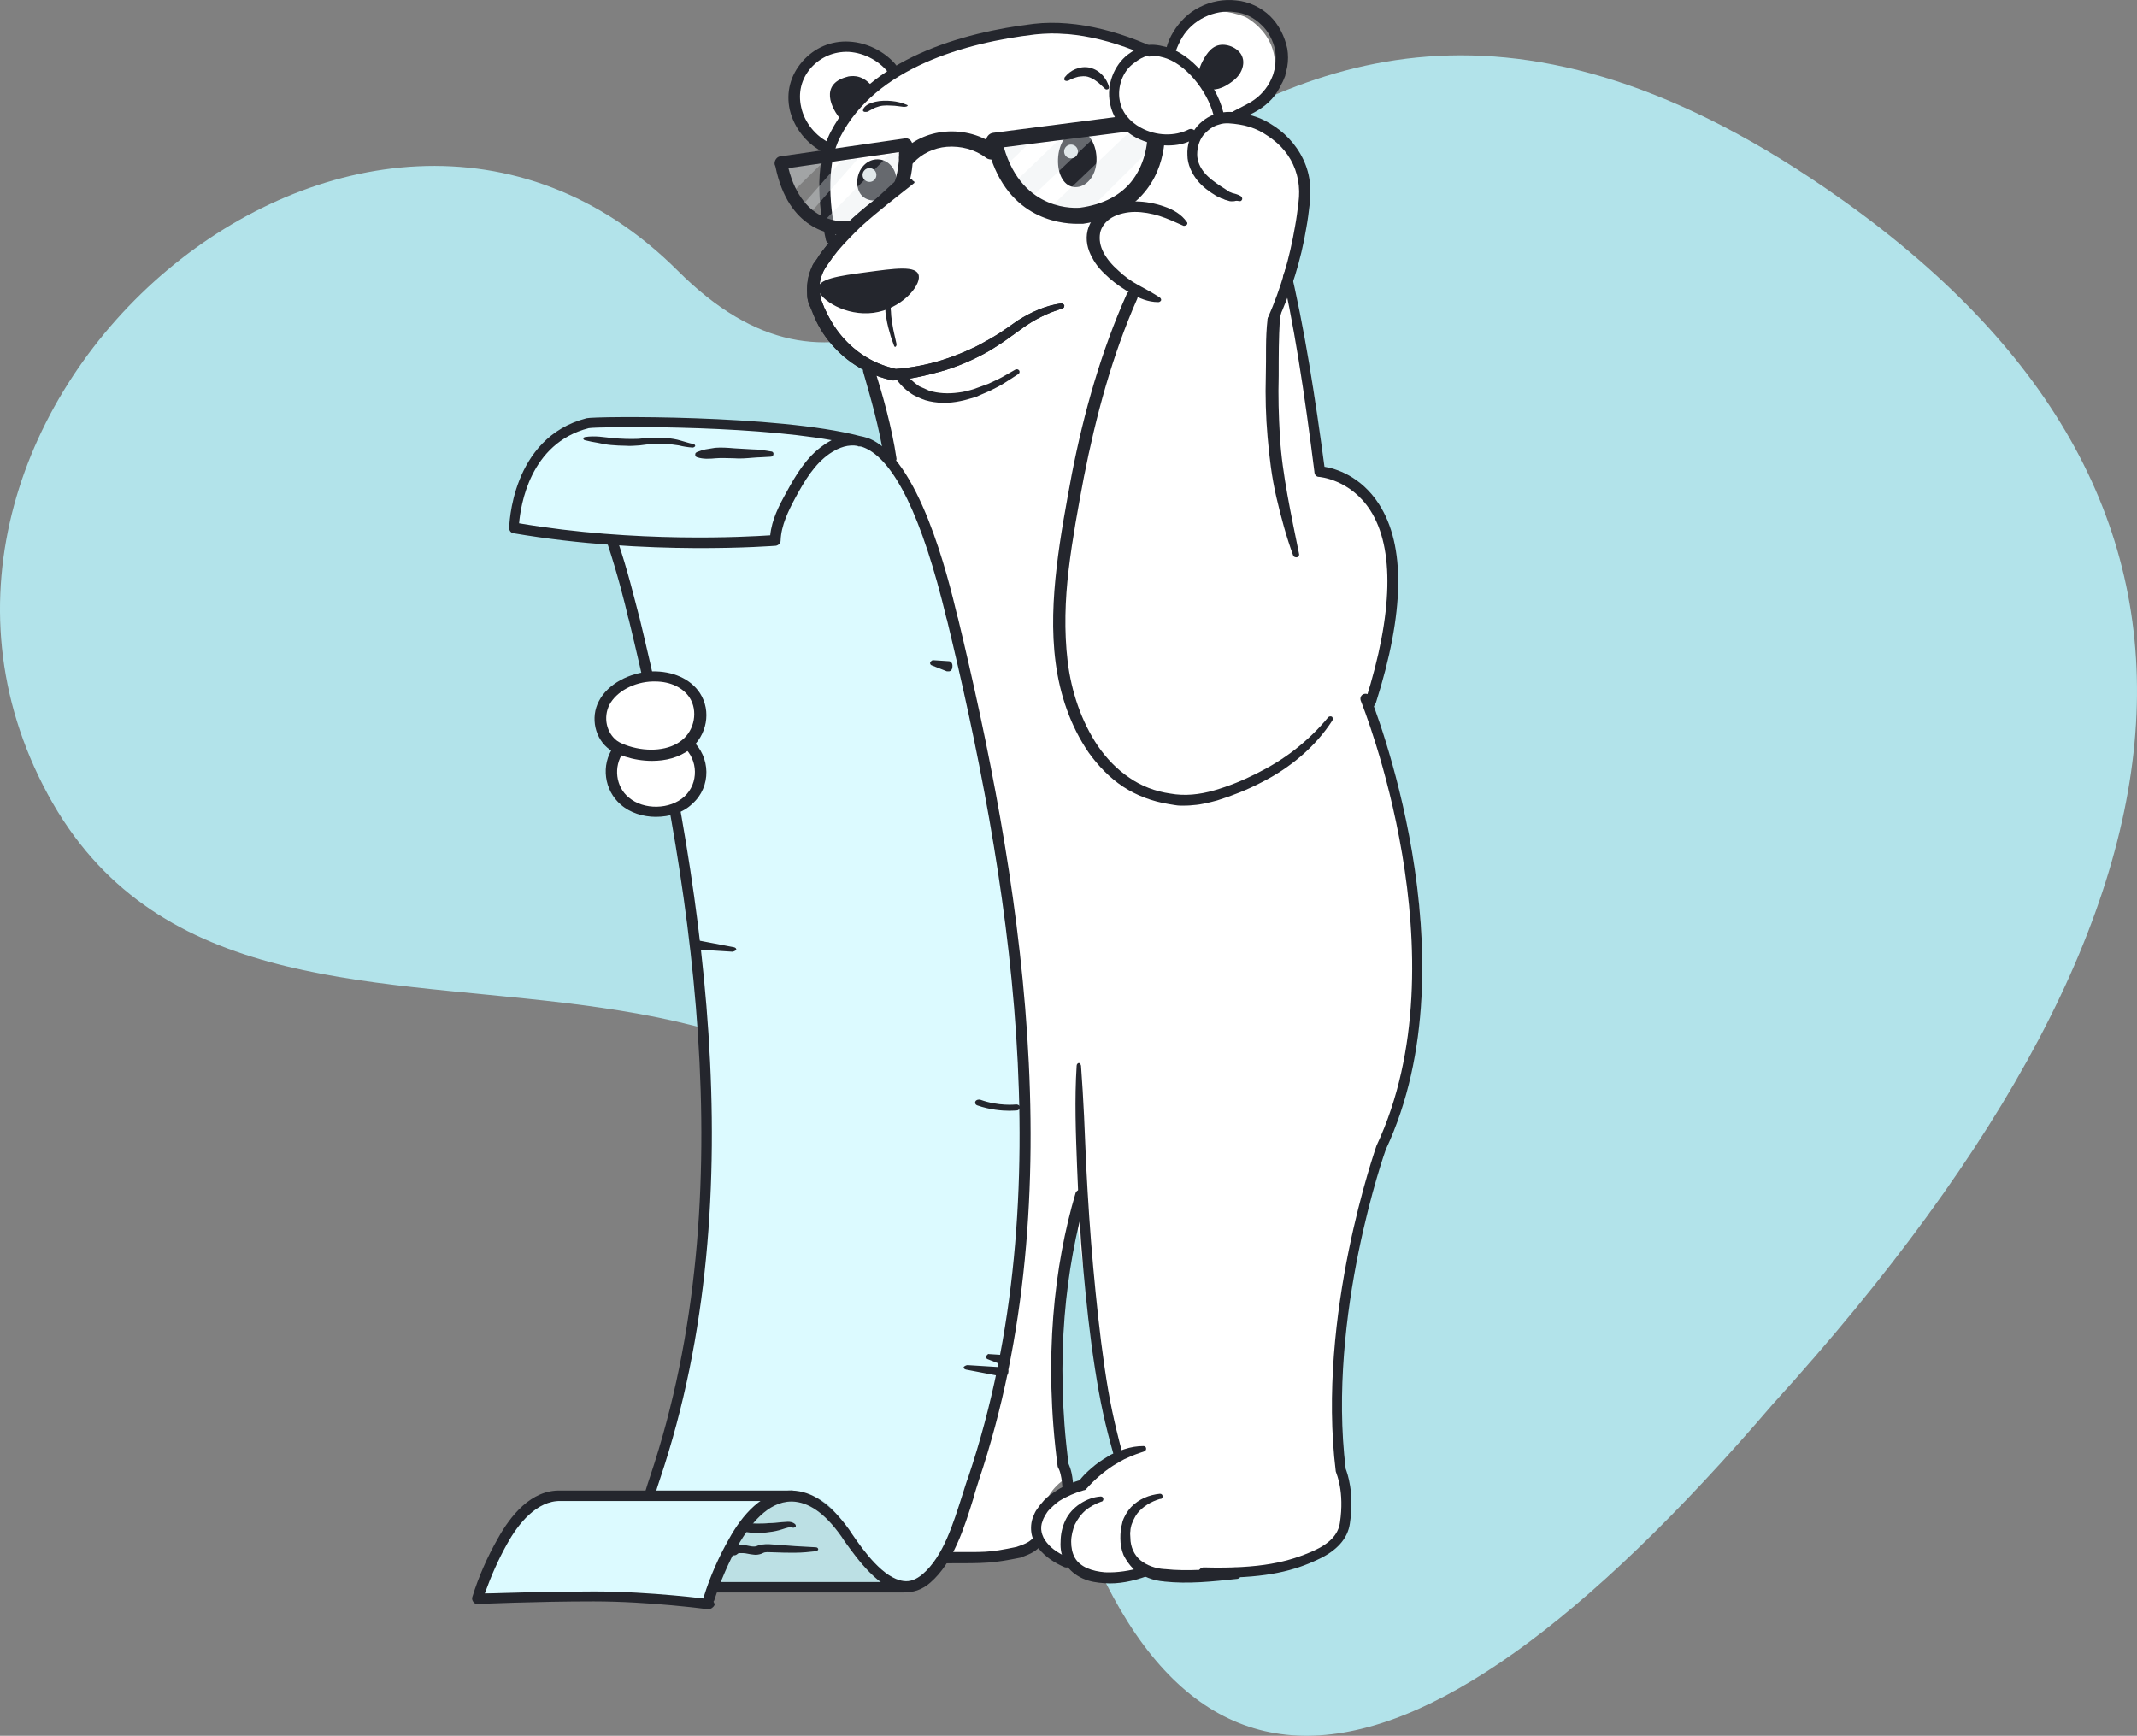 <?xml version="1.0" encoding="UTF-8"?> <svg xmlns="http://www.w3.org/2000/svg" xmlns:xlink="http://www.w3.org/1999/xlink" id="e67t7khsq0v1" viewBox="0 0 309 251" shape-rendering="geometricPrecision" text-rendering="geometricPrecision"><rect x="0" y="0" width="309" height="251" fill="#808080" stroke="none"/><style><![CDATA[#e67t7khsq0v59_tr {animation: e67t7khsq0v59_tr__tr 6000ms linear infinite normal forwards}@keyframes e67t7khsq0v59_tr__tr { 0% {transform: translate(189.234px,90.55px) rotate(0deg);animation-timing-function: cubic-bezier(0.42,0,0.58,1)} 50% {transform: translate(189.234px,90.55px) rotate(4deg);animation-timing-function: cubic-bezier(0.42,0,0.58,1)} 100% {transform: translate(189.234px,90.55px) rotate(0deg)} }#e67t7khsq0v59_ts {animation: e67t7khsq0v59_ts__ts 6000ms linear infinite normal forwards}@keyframes e67t7khsq0v59_ts__ts { 0% {transform: scale(1,1);animation-timing-function: cubic-bezier(0.42,0,0.58,1)} 50% {transform: scale(1,1.12);animation-timing-function: cubic-bezier(0.42,0,0.58,1)} 100% {transform: scale(1,1)} }]]></style><g id="e67t7khsq0v2"><g id="e67t7khsq0v3"><g id="e67t7khsq0v4" transform="matrix(1 0 0 1 0 8)"><path id="e67t7khsq0v5" d="M256.295,195.093C201.855,258.644,166.808,258.967,151.155,196.062C127.675,101.704,37.084,162.685,6.896,106.836C-23.292,50.987,52.711,-14.067,98.006,31.151C143.301,76.369,170.236,-45.077,263.975,19.219C326.468,62.083,323.908,120.708,256.295,195.093Z" fill="rgb(178,227,234)" stroke="none" stroke-width="1"></path></g><g id="e67t7khsq0v6" transform="matrix(1 0 0 1 68 0)"><path id="e67t7khsq0v7" d="M60.509,67.4C60.509,67.4,58.294,56.959,57.073,53.364C56.996,53.064,56.844,52.839,56.767,52.615C55.546,50.068,45.656,47.818,50.313,37.857L51.805,35.164C51.805,35.164,47.682,22.657,56.462,15.842C56.462,15.842,62.493,7.678,71.501,6.854C71.501,6.854,86.999,1.087,100.13,9.026C100.13,9.026,102.038,-1.309,112.039,2.436C112.039,2.436,118.91,5.806,115.322,13.745C115.322,13.745,112.296,16.061,109.013,17.484C108.536,17.484,112.039,18.608,115.322,28.907C116.928,36.065,116.928,36.631,119.001,44.431C119.751,46.707,119.751,46.837,120.468,49.549C121.528,53.56,122.789,60.031,122.88,68.343C122.88,68.343,135.629,70.065,133.568,86.093C133.568,86.093,133.033,96.428,129.98,101.82C129.98,101.82,140.133,125.861,137.079,148.704C137.079,148.704,136.24,157.841,131.888,166.829C131.888,166.829,123.567,191.02,126.392,212.514C126.392,212.514,129.632,222.799,120.166,225.795C120.166,225.795,107.764,230.264,97.763,226.519C97.763,226.519,91.74,229.989,86.855,225.795C86.855,225.795,80.968,224.497,83.029,218.73C83.029,218.73,85.09,214.836,88.907,214.461C88.907,214.461,92.19,210.567,94.251,210.193C94.251,210.193,85.09,175.516,87.381,159.938C87.381,159.938,80.662,160.762,79.594,158.74C79.594,158.74,76.158,114.178,71.12,99.499C71.12,99.648,66.921,73.99,60.509,67.4Z" fill="rgb(255,255,255)" stroke="none" stroke-width="1"></path><path id="e67t7khsq0v8" d="M59.799,17.968C59.799,17.968,54.361,23.363,50.077,19.841C50.077,19.841,43.733,13.397,49.5,8.527C49.5,8.527,55.059,4.029,60.826,8.899C60.826,8.824,66.885,12.723,59.799,17.968Z" fill="rgb(255,255,255)" stroke="none" stroke-width="1"></path><path id="e67t7khsq0v9" d="M51.555,22.181C51.476,22.181,51.319,22.181,51.24,22.106C48.717,20.92,46.825,18.547,46.194,15.877C45.642,13.356,46.273,10.908,48.007,8.906C49.742,6.904,52.186,5.866,54.788,6.014C57.626,6.162,60.464,7.72,62.041,10.019C62.277,10.389,62.199,10.834,61.804,11.057C61.41,11.279,60.937,11.205,60.701,10.834C59.36,8.906,57.074,7.645,54.709,7.497C52.58,7.423,50.688,8.239,49.269,9.796C47.85,11.428,47.377,13.43,47.85,15.506C48.323,17.731,49.978,19.733,52.028,20.697C52.422,20.846,52.58,21.291,52.422,21.661C52.186,22.032,51.871,22.181,51.555,22.181Z" fill="rgb(36,38,45)" stroke="none" stroke-width="1"></path><path id="e67t7khsq0v10" d="M54.222,63.885C55.508,63.704,46.68,63.148,43.843,78.394C44.889,76.958,28.366,79.923,6.42,76.358C6.42,76.358,5.847,63.61,16.074,61.486C16.149,61.562,46.682,61.002,54.222,63.885Z" fill="rgb(220,250,255)" stroke="none" stroke-width="1"></path><path id="e67t7khsq0v11" d="M17.965,69.284C17.965,69.284,34.288,125.924,33.917,159.153C33.917,159.153,34.288,201.821,25.755,216.548L46.9,217.303C46.9,217.303,50.61,216.17,54.32,223.345C54.32,223.345,57.658,229.386,62.11,229.764C62.11,229.764,66.932,229.764,69.9,220.701C71.339,218.741,81.411,186.468,80.15,160.188C80.863,160.036,77.245,107.04,66.487,77.588C66.487,77.588,62.11,63.158,54.32,63.913L17.965,69.284Z" fill="rgb(220,250,255)" stroke="none" stroke-width="1"></path><path id="e67t7khsq0v12" d="M45.112,216.392L14.277,216.392C14.277,216.392,8.388,215.702,6.094,220.865C6.094,220.865,1.862,226.374,1.174,230.38L34.366,231.382C34.442,231.382,38.611,218.626,45.112,216.392Z" fill="rgb(220,250,255)" stroke="none" stroke-width="1"></path><path id="e67t7khsq0v13" d="M34.143,229.764C34.143,229.764,36.659,223.477,40.674,219.229C42.351,217.455,43.195,216.312,45.842,216.361C45.842,216.361,52.109,214.245,54.433,222.212C54.588,222.627,59.079,228.602,61.635,229.681C61.712,229.764,33.756,229.349,34.143,229.764Z" fill="rgb(188,224,228)" stroke="none" stroke-width="1"></path><path id="e67t7khsq0v14" d="M88.623,159.595L89.13,171.455C89.13,171.455,81.776,192.12,84.988,210.093C84.988,210.093,86.087,212.858,85.749,214.022C85.749,214.022,81.438,216.933,83.636,220.716C83.636,220.716,81.74,225.856,68.046,224.91C70.609,220.865,71.483,217.078,73.765,210.093C73.765,210.093,79.832,186.226,79.578,174.657L79.916,158.576C80.001,158.43,84.904,160.759,88.623,159.595Z" fill="rgb(255,255,255)" stroke="none" stroke-width="1"></path><g id="e67t7khsq0v15" transform="matrix(1 0 0 1 81.043 208.729)"><path id="e67t7khsq0v16" d="M29.782,19.59C26.27,19.965,22.804,20.342,19.293,19.967L19.369,19.967C18.453,19.892,17.766,19.741,17.003,19.441C16.239,19.14,15.476,18.765,14.865,18.164C14.254,17.563,13.796,16.887,13.415,16.135C13.109,15.384,12.957,14.558,12.957,13.731C12.957,13.356,12.957,12.98,13.033,12.53C13.033,12.154,13.186,11.778,13.262,11.328C13.491,10.576,13.949,9.825,14.483,9.224C15.628,8.022,17.155,7.421,18.682,7.271C18.911,7.271,19.064,7.421,19.064,7.646C19.064,7.797,18.987,8.022,18.758,8.022L18.682,8.022C17.384,8.398,16.163,9.149,15.399,10.126C15.018,10.651,14.789,11.177,14.56,11.778C14.483,12.079,14.407,12.379,14.407,12.68C14.331,12.98,14.407,13.281,14.407,13.656C14.407,14.332,14.56,14.933,14.789,15.459C15.018,15.985,15.399,16.511,15.857,16.887C16.774,17.638,18.071,18.089,19.293,18.164L19.369,18.164C21.088,18.352,22.777,18.351,24.466,18.276C26.151,18.2,27.837,18.05,29.553,17.937C30.011,17.937,30.393,18.238,30.393,18.688C30.469,19.214,30.164,19.59,29.782,19.59Z" fill="rgb(36,38,45)" stroke="none" stroke-width="1"></path><path id="e67t7khsq0v17" d="M16.684,19.232C14.775,19.908,12.714,20.359,10.653,20.208C9.584,20.133,8.515,19.983,7.523,19.532C6.531,19.081,5.538,18.33,5.004,17.354C4.469,16.377,4.24,15.25,4.317,14.198C4.317,13.147,4.546,12.095,5.004,11.118C5.462,10.142,6.225,9.315,7.141,8.714C8.057,8.113,9.05,7.738,10.119,7.663C10.348,7.663,10.5,7.813,10.5,8.038C10.5,8.189,10.424,8.339,10.271,8.414L10.195,8.414C9.355,8.714,8.515,9.165,7.905,9.691C7.218,10.292,6.76,10.968,6.378,11.719C6.073,12.471,5.844,13.372,5.844,14.198C5.844,15.025,5.996,15.851,6.378,16.527C7.141,17.88,8.897,18.481,10.729,18.631C12.561,18.706,14.394,18.405,16.149,17.88L16.149,17.88C16.531,17.729,16.989,17.955,17.142,18.33C17.218,18.631,17.066,19.081,16.684,19.232Z" fill="rgb(36,38,45)" stroke="none" stroke-width="1"></path><path id="e67t7khsq0v18" d="M4.851,17.88C3.477,17.279,2.179,16.452,1.187,15.25C0.729,14.649,0.271,13.898,0.118,13.072C-0.035,12.245,0.042,11.344,0.347,10.592C0.5,10.217,0.652,9.841,0.881,9.541C1.11,9.24,1.339,8.865,1.568,8.639C2.026,8.038,2.637,7.512,3.248,7.137C4.469,6.235,5.92,5.634,7.294,5.259L7.294,5.259L6.912,5.559C7.447,4.733,8.134,4.132,8.821,3.531C9.508,2.93,10.271,2.404,11.035,1.953C11.798,1.427,12.714,1.127,13.554,0.826C14.47,0.526,15.386,0.376,16.302,0.376C16.531,0.376,16.684,0.526,16.684,0.751C16.684,0.901,16.607,1.052,16.455,1.127L16.455,1.127C15.615,1.427,14.852,1.653,14.088,2.028C13.325,2.329,12.638,2.78,11.874,3.23C11.187,3.681,10.5,4.207,9.89,4.733C9.279,5.259,8.668,5.86,8.134,6.461L8.057,6.536C7.981,6.686,7.828,6.761,7.676,6.761L7.676,6.761C6.378,7.137,5.156,7.663,4.088,8.339C3.553,8.714,3.095,9.165,2.637,9.616C2.408,9.841,2.256,10.142,2.103,10.367C1.95,10.668,1.797,10.893,1.721,11.193C1.263,12.245,1.568,13.447,2.332,14.349C3.095,15.325,4.24,16.001,5.462,16.527L5.462,16.527C5.844,16.678,5.996,17.128,5.844,17.504C5.691,17.88,5.233,18.03,4.851,17.88L4.851,17.88Z" fill="rgb(36,38,45)" stroke="none" stroke-width="1"></path></g><path id="e67t7khsq0v19" d="M60.691,66.958C60.268,66.958,59.929,66.706,59.845,66.391C59.168,61.855,57.814,57.255,56.799,53.726C56.714,53.411,56.968,53.033,57.476,52.97C57.899,52.907,58.406,53.096,58.491,53.474C59.591,57.003,60.945,61.666,61.622,66.265C61.706,66.58,61.368,66.895,60.86,66.958C60.776,66.958,60.691,66.958,60.691,66.958Z" fill="rgb(36,38,45)" stroke="none" stroke-width="1"></path><path id="e67t7khsq0v20" d="M52.183,35.27C51.8,35.27,51.493,35.05,51.416,34.683C50.573,31.013,49.5,24.144,52.107,19.08C57.629,8.438,71.126,4.695,81.479,3.447C87.844,2.713,95.034,4.771,101.17,8C101.553,8.22,101.706,8.661,101.476,9.028C101.246,9.395,100.786,9.541,100.403,9.321C94.574,6.239,87.614,4.254,81.632,4.988C71.663,6.162,58.626,9.759,53.487,19.814C51.647,23.337,51.723,28.958,52.95,34.463C53.027,34.83,52.796,35.27,52.336,35.343C52.336,35.27,52.26,35.27,52.183,35.27Z" fill="rgb(36,38,45)" stroke="none" stroke-width="1"></path><path id="e67t7khsq0v21" d="M130.376,102.268C130.303,102.268,129.998,102.25,129.925,102.173C129.56,102.019,129.342,101.635,129.488,101.174C133.423,88.718,133.642,79.261,130.143,73.803C127.228,69.266,122.71,68.959,122.71,68.959C122.345,68.959,122.054,68.651,122.054,68.19C119.266,46.042,115.677,25.215,108.339,18.09C108.193,17.705,108.412,17.244,108.776,17.09C109.141,16.936,109.578,17.167,109.724,17.551C117.083,25.371,120.928,48.117,123.512,67.498C125.042,67.729,128.759,68.805,131.382,72.88C135.245,78.877,135.099,88.564,130.945,101.635C130.726,102.019,130.667,102.268,130.376,102.268Z" fill="rgb(36,38,45)" stroke="none" stroke-width="1"></path><path id="e67t7khsq0v22" d="M108.171,228.146C107.492,228.146,106.813,228.146,106.059,228.146C105.606,228.146,105.304,227.773,105.304,227.4C105.304,226.952,105.682,226.653,106.059,226.653C114.358,226.877,118.357,225.832,121.903,224.265C124.241,223.22,125.524,221.877,125.75,220.16C126.429,215.682,125.222,213.07,125.222,212.996C125.222,212.921,125.147,212.846,125.147,212.772C122.355,190.158,130.956,165.978,131.032,165.679C143.782,138.513,128.919,101.72,128.768,101.347C128.617,100.974,128.768,100.526,129.146,100.377C129.523,100.227,129.975,100.377,130.126,100.75C130.277,101.123,145.367,138.513,132.39,166.202C132.314,166.351,123.864,190.233,126.58,212.399C126.807,212.996,127.863,215.832,127.184,220.31C126.882,222.474,125.298,224.265,122.506,225.534C119.187,227.101,115.339,228.146,108.171,228.146Z" fill="rgb(36,38,45)" stroke="none" stroke-width="1"></path><path id="e67t7khsq0v23" d="M93.07,210.518C91.749,205.833,91.077,202.716,90.323,197.877C89.568,193.039,89.065,188.2,88.625,183.362C88.184,178.523,87.933,173.607,87.744,168.769C87.555,163.853,87.367,159.015,87.681,154.099C87.681,153.869,87.87,153.715,87.996,153.715C88.121,153.715,88.247,153.869,88.31,154.099C88.499,156.557,88.625,158.938,88.75,161.396C88.876,163.853,88.939,166.234,89.065,168.692C89.316,173.531,89.631,178.369,90.071,183.208C90.511,188.047,91.015,192.885,91.706,197.647C92.398,202.409,93.07,205.526,94.265,210.057L94.265,210.591C94.391,210.975,94.202,210.902,93.887,211.056C93.51,211.133,93.133,210.902,93.07,210.518Z" fill="rgb(36,38,45)" stroke="none" stroke-width="1"></path><path id="e67t7khsq0v24" d="M86.461,215.94C86.047,215.94,85.633,215.632,85.633,215.171C85.467,212.787,85.016,212.282,85.016,212.282C85.016,212.205,84.933,212.129,84.933,212.052C82.863,196.441,84.448,182.936,87.513,172.555C87.596,172.17,88.093,171.94,88.507,172.017C88.921,172.094,89.17,172.555,89.087,172.939C86.105,183.167,84.519,196.441,86.507,211.667C86.673,212.129,87.041,212.71,87.207,215.017C87.372,215.555,87.207,215.94,86.71,215.94C86.71,214.752,86.544,215.94,86.461,215.94Z" fill="rgb(36,38,45)" stroke="none" stroke-width="1"></path><path id="e67t7khsq0v25" d="M84.34,160.188C83.309,160.188,81.59,160.052,79.756,159.418C79.47,159.328,79.355,159.057,79.47,158.83C79.585,158.604,79.928,158.514,80.215,158.604C82.85,159.554,85.257,159.283,85.257,159.283C85.6,159.237,85.887,159.418,85.887,159.645C85.944,159.871,85.715,160.142,85.428,160.142C85.371,160.142,84.97,160.188,84.34,160.188Z" transform="matrix(1 0 0 1 -6.426 0.431)" fill="rgb(36,38,45)" stroke="none" stroke-width="1"></path><g id="e67t7khsq0v26" transform="matrix(1 0 0 1 0.174 59.868)"><path id="e67t7khsq0v27" d="M34.325,172.073C34.25,172.073,34.175,172.073,34.099,172.073C33.723,171.922,33.498,171.544,33.573,171.091C34.475,168.142,35.753,165.269,37.257,162.623C39.062,159.372,42.069,155.592,46.355,155.668C49.212,155.743,51.918,157.558,54.625,161.338L55.076,162.018C56.73,164.438,59.587,168.369,62.444,168.747C63.422,168.898,64.324,168.52,65.226,167.764C68.234,165.194,69.662,160.431,71.016,156.197C71.316,155.29,71.542,154.458,71.843,153.702C85.677,112.498,77.482,65.851,68.76,29.788L68.685,29.561C65.151,14.818,61.091,6.578,56.73,4.839C56.505,4.763,56.354,4.687,56.129,4.687C56.054,4.687,55.978,4.687,55.978,4.687C55.903,4.687,55.903,4.687,55.828,4.612C54.55,4.385,53.197,4.763,51.768,5.746C49.588,7.258,48.159,9.677,46.881,12.021C45.828,13.987,44.776,16.104,44.701,18.296C44.701,18.674,44.4,18.976,44.024,19.052C43.874,19.052,25.453,20.564,6.055,17.238C5.679,17.162,5.454,16.86,5.454,16.482C5.454,16.33,5.679,3.402,16.656,0.605C17.859,0.302,44.325,0.076,56.129,3.175C56.505,3.251,56.881,3.327,57.332,3.478C64.7,6.275,68.91,23.588,70.264,29.259L70.339,29.485C79.061,65.699,87.331,112.649,73.346,154.231C73.121,154.987,72.82,155.819,72.595,156.726C71.241,161.111,69.662,166.101,66.354,168.974C65.151,170.032,63.798,170.486,62.369,170.335C58.911,169.881,55.903,165.723,53.948,163.001L53.497,162.321C51.091,158.918,48.761,157.331,46.355,157.255C46.355,157.255,46.279,157.255,46.279,157.255C42.821,157.255,40.265,160.657,38.611,163.455C37.182,166.025,35.979,168.823,35.077,171.62C34.926,171.847,34.626,172.073,34.325,172.073ZM6.882,15.801C23.799,18.674,39.814,17.767,43.197,17.54C43.422,15.272,44.475,13.231,45.528,11.341C46.881,8.846,48.46,6.199,50.866,4.536C51.242,4.234,51.693,4.007,52.069,3.78C39.362,1.512,18.16,1.814,16.957,2.041C8.386,4.234,7.108,13.306,6.882,15.801Z" fill="rgb(36,38,45)" stroke="none" stroke-width="1"></path><path id="e67t7khsq0v28" d="M25.904,156.726C25.829,156.726,25.754,156.726,25.679,156.726C25.303,156.575,25.077,156.197,25.152,155.743C25.378,154.987,25.603,154.307,25.829,153.626C39.663,112.422,31.468,65.775,22.746,29.712L22.671,29.485C22.145,27.217,21.092,23.059,19.664,18.75C19.513,18.372,19.739,17.918,20.115,17.767C20.491,17.616,20.942,17.842,21.092,18.22C22.596,22.605,23.573,26.764,24.175,29.032L24.25,29.259C32.972,65.473,41.242,112.422,27.257,154.004C27.032,154.685,26.806,155.365,26.581,156.121C26.506,156.499,26.205,156.726,25.904,156.726Z" fill="rgb(36,38,45)" stroke="none" stroke-width="1"></path><path id="e67t7khsq0v29" d="M34.25,172.83C34.25,172.83,34.175,172.83,34.175,172.83C34.099,172.83,25.829,171.695,17.634,171.695C9.363,171.695,0.942,172.073,0.867,172.073C0.642,172.073,0.416,171.998,0.266,171.771C0.115,171.544,0.04,171.317,0.115,171.091C1.018,168.142,2.296,165.269,3.799,162.623C5.604,159.372,8.611,155.516,12.897,155.668L46.355,155.668C46.806,155.668,47.107,155.97,47.107,156.424C47.107,156.877,46.806,157.18,46.355,157.18L12.897,157.18C9.438,157.104,6.732,160.506,5.153,163.379C3.875,165.647,2.822,168.067,1.92,170.561C4.476,170.486,11.168,170.259,17.709,170.259C26.054,170.259,34.4,171.393,34.475,171.393C34.851,171.469,35.152,171.847,35.152,172.225C35.002,172.527,34.626,172.83,34.25,172.83Z" fill="rgb(36,38,45)" stroke="none" stroke-width="1"></path><path id="e67t7khsq0v30" d="M62.444,170.41L35.077,170.41C34.626,170.41,34.325,170.108,34.325,169.654C34.325,169.201,34.626,168.898,35.077,168.898L62.444,168.898C62.896,168.898,63.196,169.201,63.196,169.654C63.196,170.108,62.896,170.41,62.444,170.41Z" fill="rgb(36,38,45)" stroke="none" stroke-width="1"></path></g><path id="e67t7khsq0v31" d="M68.046,225.236C68.046,224.745,68.338,224.417,68.775,224.417C74.535,224.417,74.754,224.576,79.011,223.675C80.523,223.174,80.896,222.901,81.552,222.246C81.843,221.918,82.281,221.918,82.573,222.246C82.864,222.573,82.864,223.065,82.573,223.393C81.843,224.294,81.174,224.637,79.594,225.231C75.419,226.055,74.754,226.055,68.775,226.055C68.338,226.055,68.046,225.728,68.046,225.236Z" fill="rgb(36,38,45)" stroke="none" stroke-width="1"></path><path id="e67t7khsq0v32" d="M22.31,108C19.805,110.008,19.638,113.81,21.976,115.962C24.314,118.113,28.741,118.329,31.246,116.32C33.835,114.312,34.002,110.51,31.747,108.359L22.31,108Z" fill="rgb(255,255,255)" stroke="none" stroke-width="1"></path><path id="e67t7khsq0v33" d="M19.583,101.81C18.601,103.849,19.564,107.195,21.301,108.554C21.83,108.931,22.434,109.233,23.038,109.46C25.606,110.366,28.626,110.291,30.665,108.478C32.629,106.742,33.669,103.043,32.385,100.853C29.893,96.474,21.622,97.582,19.583,101.81Z" fill="rgb(255,255,255)" stroke="none" stroke-width="1"></path><path id="e67t7khsq0v34" d="M26.821,118.118C24.996,118.118,23.089,117.53,21.762,116.353C19.357,114.294,18.86,110.616,20.684,108.042C20.933,107.674,21.431,107.601,21.845,107.821C22.26,108.042,22.343,108.483,22.094,108.851C20.684,110.837,21.016,113.779,22.923,115.323C25.079,117.162,28.894,117.088,30.967,115.176C33.04,113.264,32.957,109.881,30.884,108.042C30.552,107.748,30.552,107.307,30.884,107.012C31.216,106.718,31.713,106.718,32.045,107.012C34.781,109.439,34.864,113.779,32.128,116.206C30.801,117.53,28.811,118.118,26.821,118.118Z" fill="rgb(36,38,45)" stroke="none" stroke-width="1"></path><path id="e67t7khsq0v35" d="M26.283,110.028C24.932,110.028,23.581,109.798,22.399,109.415C21.471,109.109,20.795,108.803,20.204,108.42C18.009,106.888,17.334,103.749,18.6,101.375L18.6,101.375C19.866,98.925,22.99,97.24,26.283,97.087C29.238,97.01,31.855,98.159,33.206,100.226C34.894,102.83,34.219,106.352,31.77,108.343C30.166,109.568,28.225,110.028,26.283,110.028ZM26.705,98.542C26.621,98.542,26.452,98.542,26.367,98.542C23.666,98.618,21.133,99.997,20.12,101.911C20.12,101.911,20.12,101.911,20.12,101.911C19.191,103.749,19.698,105.969,21.217,107.118C21.639,107.424,22.23,107.654,22.906,107.884C25.776,108.803,28.816,108.496,30.588,107.041C32.446,105.587,32.952,102.753,31.686,100.839C30.757,99.461,28.984,98.542,26.705,98.542Z" fill="rgb(36,38,45)" stroke="none" stroke-width="1"></path><g id="e67t7khsq0v36" transform="matrix(1 0 0 1 55.165 22.653)"><path id="e67t7khsq0v37" d="M0.794,3.495C0.706,5.242,1.676,6.343,3.264,6.343C4.764,6.407,6.352,5.372,6.44,3.624C6.528,1.877,5.382,0.453,3.794,0.388C2.206,0.324,0.882,1.748,0.794,3.495Z" fill="rgb(36,38,45)" stroke="none" stroke-width="1"></path><circle id="e67t7khsq0v38" r="1" transform="matrix(1 0 0 1 2.558 2.654)" fill="rgb(225,232,234)" stroke="none" stroke-width="1"></circle></g><g id="e67t7khsq0v39" transform="matrix(1 0 0 1 84.278 17.799)"><path id="e67t7khsq0v40" d="M0.706,5.228C0.627,7.543,1.647,9.186,3.137,9.26C4.705,9.335,6.195,7.767,6.274,5.452C6.352,3.137,5.176,1.195,3.607,1.12C2.039,1.046,0.784,2.913,0.706,5.228Z" fill="rgb(36,38,45)" stroke="none" stroke-width="1"></path><circle id="e67t7khsq0v41" r="1" transform="matrix(1 0 0 1 2.588 4.107)" fill="rgb(225,232,234)" stroke="none" stroke-width="1"></circle></g><path id="e67t7khsq0v42" d="M37.444,224.02C37.711,223.74,38.111,223.516,38.445,223.46C38.778,223.404,39.111,223.404,39.445,223.404C40.112,223.46,40.512,223.628,40.912,223.628C41.112,223.628,41.245,223.628,41.378,223.572C41.512,223.516,41.778,223.404,42.178,223.348C42.512,223.292,42.845,223.292,43.179,223.292L43.979,223.348C44.979,223.404,45.979,223.516,46.979,223.572L49.98,223.74C50.18,223.74,50.313,223.908,50.313,224.02C50.313,224.132,50.18,224.244,50.046,224.3C49.046,224.412,47.979,224.524,46.979,224.524C45.979,224.524,44.912,224.524,43.912,224.468C43.379,224.468,42.912,224.412,42.645,224.468C42.512,224.468,42.312,224.58,42.045,224.692C41.712,224.804,41.312,224.86,40.978,224.804C40.312,224.748,39.845,224.58,39.445,224.58C39.245,224.58,39.045,224.58,38.911,224.58C38.778,224.58,38.711,224.636,38.645,224.692L38.578,224.748C38.311,224.972,37.911,224.972,37.644,224.692C37.244,224.524,37.244,224.244,37.444,224.02Z" fill="rgb(36,38,45)" stroke="none" stroke-width="1"></path><path id="e67t7khsq0v43" d="M46.589,220.892C46.165,220.764,45.681,220.957,45.077,221.15C44.472,221.343,43.867,221.472,43.262,221.536C42.052,221.729,40.781,221.729,39.572,221.472C39.269,221.407,39.027,221.085,39.088,220.764C39.148,220.442,39.39,220.184,39.693,220.249L39.693,220.249C40.297,220.249,40.842,220.313,41.447,220.313C42.052,220.313,42.596,220.313,43.201,220.249C43.806,220.249,44.351,220.184,44.956,220.12C45.258,220.12,45.56,220.056,45.923,220.056C46.286,220.056,46.649,220.12,46.952,220.377C47.073,220.506,47.133,220.699,47.012,220.828C46.831,220.892,46.71,220.957,46.589,220.892L46.589,220.892Z" fill="rgb(36,38,45)" stroke="none" stroke-width="1"></path><path id="e67t7khsq0v44" d="M32.797,65.361C33.206,65.209,33.614,65.057,34.022,64.981C34.431,64.906,34.921,64.83,35.411,64.754C36.309,64.678,37.289,64.754,38.187,64.83C39.086,64.906,39.902,64.906,40.801,64.981C41.699,64.981,42.597,65.133,43.496,65.285C43.741,65.285,43.904,65.513,43.822,65.741C43.822,65.893,43.659,66.045,43.414,66.045C42.516,66.12,41.617,66.12,40.801,66.196C39.902,66.272,39.004,66.348,38.106,66.272C37.207,66.272,36.391,66.196,35.492,66.272C34.676,66.348,33.696,66.424,32.797,66.12C32.552,66.045,32.471,65.817,32.552,65.589C32.552,65.513,32.634,65.437,32.797,65.361L32.797,65.361Z" fill="rgb(36,38,45)" stroke="none" stroke-width="1"></path><path id="e67t7khsq0v45" d="M16.606,63.192C17.295,63.086,17.983,63.086,18.672,63.139C19.361,63.192,19.973,63.297,20.585,63.35C21.809,63.456,23.11,63.508,24.334,63.456C24.946,63.403,25.635,63.297,26.324,63.297C27.012,63.297,27.701,63.297,28.39,63.35C29.078,63.403,29.767,63.508,30.456,63.719C31.068,63.878,31.604,64.089,32.216,64.194C32.445,64.247,32.522,64.353,32.522,64.511C32.445,64.617,32.292,64.722,32.139,64.722L32.139,64.722C31.45,64.669,30.762,64.564,30.15,64.406C29.538,64.3,28.925,64.247,28.313,64.194C27.701,64.194,27.012,64.194,26.4,64.194C25.788,64.247,25.176,64.3,24.487,64.406C23.799,64.458,23.11,64.511,22.421,64.458C21.733,64.458,21.044,64.406,20.355,64.353C19.667,64.3,18.978,64.142,18.442,64.036C17.83,63.931,17.218,63.825,16.606,63.667C16.377,63.614,16.3,63.456,16.377,63.35C16.3,63.297,16.453,63.244,16.606,63.192Z" fill="rgb(36,38,45)" stroke="none" stroke-width="1"></path><path id="e67t7khsq0v46" d="M100.537,9.507C100.236,7.823,100.763,6.066,101.665,4.602C102.567,3.138,103.845,1.82,105.499,1.014C107.078,0.209,108.958,-0.157,110.762,0.063C112.567,0.209,114.371,1.088,115.65,2.332C116.928,3.577,117.755,5.261,118.131,7.018C118.281,7.896,118.281,8.775,118.131,9.653C118.056,10.093,117.905,10.532,117.83,10.971C117.68,11.337,117.529,11.776,117.304,12.142C116.928,12.948,116.477,13.68,115.875,14.339C115.274,14.998,114.522,15.583,113.77,16.023C112.266,16.901,110.687,17.487,109.033,17.78C108.808,17.853,108.582,17.706,108.582,17.487C108.582,17.34,108.582,17.194,108.732,17.121C110.086,16.096,111.59,15.51,112.943,14.705C114.221,13.899,115.198,12.801,115.8,11.484C115.95,11.117,116.101,10.825,116.176,10.459C116.251,10.093,116.401,9.8,116.401,9.434C116.477,8.702,116.477,8.043,116.401,7.311C116.101,5.92,115.424,4.529,114.371,3.577C113.319,2.552,112.041,1.893,110.537,1.747C109.108,1.527,107.529,1.82,106.176,2.479C104.823,3.138,103.695,4.163,102.943,5.407C102.191,6.652,101.74,8.116,101.289,9.58L101.289,9.58C101.214,9.8,100.988,9.873,100.838,9.8C100.688,9.8,100.537,9.653,100.537,9.507Z" fill="rgb(36,38,45)" stroke="none" stroke-width="1"></path><path id="e67t7khsq0v47" d="M71.919,197.403L77.051,197.724C77.548,197.724,77.879,198.046,77.796,198.432C77.796,198.818,77.382,199.075,76.885,199.011C76.803,199.011,76.803,199.011,76.72,199.011L71.67,198.046C71.422,197.982,71.339,197.853,71.339,197.66C71.587,197.467,71.753,197.403,71.919,197.403Z" fill="rgb(36,38,45)" stroke="none" stroke-width="1"></path><path id="e67t7khsq0v48" d="M37.89,137.618L32.758,137.296C32.261,137.296,31.93,136.975,32.013,136.589C32.013,136.203,32.427,135.946,32.923,136.01C33.006,136.01,33.006,136.01,33.089,136.01L38.138,136.975C38.387,137.039,38.47,137.168,38.47,137.361C38.304,137.489,38.056,137.618,37.89,137.618Z" fill="rgb(36,38,45)" stroke="none" stroke-width="1"></path><path id="e67t7khsq0v49" d="M75.004,195.804L77.275,195.948C77.625,195.948,77.858,196.309,77.8,196.742C77.8,197.175,77.508,197.464,77.159,197.392C77.101,197.392,77.042,197.392,76.984,197.392L74.771,196.525C74.596,196.453,74.538,196.237,74.596,196.092C74.771,195.876,74.887,195.731,75.004,195.804Z" fill="rgb(36,38,45)" stroke="none" stroke-width="1"></path><path id="e67t7khsq0v50" d="M66.917,95.465L69.189,95.611C69.538,95.611,69.771,95.977,69.713,96.415C69.713,96.853,69.422,97.145,69.072,97.072C69.014,97.072,68.956,97.072,68.897,97.072L66.684,96.196C66.509,96.123,66.451,95.904,66.509,95.757C66.684,95.538,66.8,95.465,66.917,95.465Z" fill="rgb(36,38,45)" stroke="none" stroke-width="1"></path><path id="e67t7khsq0v51" d="M64.133,26.515C61.576,28.535,58.947,30.554,56.537,32.724C55.369,33.846,54.2,35.042,53.178,36.239C52.667,36.912,52.155,37.511,51.717,38.184C51.206,38.857,50.914,39.456,50.695,40.204C50.476,40.877,50.476,41.625,50.549,42.373C50.622,42.747,50.695,43.121,50.768,43.42C50.914,43.794,51.06,44.168,51.206,44.542C51.863,45.963,52.667,47.384,53.689,48.581C54.712,49.778,55.88,50.825,57.268,51.648C58.582,52.471,60.043,52.994,61.576,53.368L61.357,53.368C63.402,53.219,65.593,52.845,67.638,52.246C69.683,51.648,71.728,50.825,73.626,49.853C74.576,49.329,75.525,48.806,76.475,48.207L77.789,47.31C78.227,47.01,78.739,46.636,79.177,46.337C81.076,45.14,83.194,44.168,85.457,43.869C85.677,43.869,85.823,44.018,85.896,44.168C85.896,44.392,85.823,44.542,85.604,44.617C83.559,45.215,81.587,46.188,79.834,47.459L77.132,49.404C76.183,50.002,75.233,50.676,74.211,51.199C72.239,52.246,70.121,53.144,67.93,53.742C65.739,54.341,63.548,54.864,61.211,55.014C61.138,55.014,61.065,55.014,61.065,55.014L61.065,55.014C59.386,54.64,57.779,54.041,56.245,53.144C54.712,52.246,53.397,51.124,52.229,49.778C51.06,48.432,50.184,46.936,49.526,45.29C49.38,44.916,49.234,44.467,49.015,44.093C48.869,43.644,48.723,43.196,48.723,42.672C48.65,41.7,48.723,40.727,48.942,39.83C49.088,39.381,49.234,38.932,49.453,38.483C49.526,38.259,49.672,38.034,49.818,37.885L50.184,37.361C50.622,36.613,51.206,35.94,51.717,35.267C52.813,33.995,53.981,32.724,55.223,31.602C57.706,29.358,60.408,27.263,63.475,25.917C63.694,25.842,63.913,25.917,63.986,26.141C64.279,26.216,64.279,26.441,64.133,26.515L64.133,26.515Z" fill="rgb(36,38,45)" stroke="none" stroke-width="1"></path><path id="e67t7khsq0v52" d="M64.854,39.887C65.103,41.393,62.281,44.705,58.296,45.232C54.311,45.758,50.576,43.35,50.327,41.844C50.077,40.339,53.315,39.887,57.3,39.36C61.285,38.833,64.605,38.306,64.854,39.887Z" fill="rgb(36,38,45)" stroke="none" stroke-width="1"></path><path id="e67t7khsq0v53" d="M60.79,44.454C60.79,44.581,60.79,44.837,60.827,45.028C60.827,45.22,60.865,45.475,60.865,45.666C60.903,46.113,60.978,46.56,61.054,47.007C61.13,47.454,61.205,47.901,61.318,48.347C61.432,48.794,61.507,49.241,61.621,49.688L61.621,49.688C61.658,49.879,61.621,50.007,61.507,50.135C61.432,50.199,61.318,50.135,61.281,50.007C61.13,49.56,60.978,49.177,60.827,48.73C60.714,48.284,60.563,47.837,60.45,47.39C60.336,46.943,60.223,46.432,60.147,45.922C60.11,45.666,60.072,45.411,60.034,45.156C60.034,44.9,59.996,44.645,60.034,44.262C60.072,43.943,60.261,43.688,60.45,43.688C60.639,43.751,60.752,43.943,60.79,44.262L60.79,44.454Z" fill="rgb(36,38,45)" stroke="none" stroke-width="1"></path><path id="e67t7khsq0v54" d="M63.145,54.268C63.455,54.683,63.999,55.168,64.543,55.583L64.931,55.86L65.397,56.067C65.707,56.206,66.018,56.344,66.329,56.483C67.649,56.898,69.124,56.967,70.6,56.76C71.299,56.69,72.075,56.483,72.774,56.275C73.473,55.998,74.172,55.791,74.871,55.514C75.57,55.168,76.269,54.891,76.89,54.545L78.831,53.437L78.831,53.437C78.987,53.368,79.22,53.368,79.375,53.576C79.453,53.714,79.453,53.922,79.297,54.06L77.356,55.306C76.735,55.721,76.036,56.067,75.337,56.414C74.638,56.76,73.861,57.037,73.163,57.383C72.386,57.59,71.609,57.867,70.833,58.006C69.202,58.352,67.416,58.352,65.785,57.867C65.009,57.59,64.154,57.244,63.533,56.76C62.834,56.275,62.291,55.721,61.747,55.029C61.514,54.683,61.669,54.268,61.98,54.06C62.368,53.783,62.834,53.922,63.145,54.268L63.145,54.268Z" fill="rgb(36,38,45)" stroke="none" stroke-width="1"></path><path id="e67t7khsq0v55" d="M111.667,8.331C111.936,9.129,111.667,10.086,111.184,10.777C110.7,11.468,109.947,12,109.195,12.425C106.453,13.914,104.41,12,105.701,9.235C106.238,8.118,106.991,6.789,108.281,6.523C109.571,6.257,111.291,7.055,111.667,8.331Z" fill="rgb(36,38,45)" stroke="none" stroke-width="1"></path><path id="e67t7khsq0v56" d="M58.47,12.955C58.255,12.646,58.04,12.398,57.753,12.089C57.251,11.594,56.606,11.161,55.818,11.037C55.316,10.975,54.815,10.975,54.313,11.161C50.658,12.213,52.02,15.554,53.74,17.472C53.596,17.287,58.04,13.203,58.47,12.955Z" fill="rgb(36,38,45)" stroke="none" stroke-width="1"></path><path id="e67t7khsq0v57" d="M85.965,11.165C86.381,10.646,86.867,10.256,87.491,9.997C88.115,9.737,88.878,9.607,89.641,9.802C90.404,9.997,90.959,10.386,91.445,10.905C91.653,11.165,91.861,11.425,92,11.684C92.139,11.944,92.277,12.269,92.347,12.528C92.416,12.723,92.277,12.918,92.139,12.918C92,12.982,91.861,12.918,91.792,12.853L91.792,12.853C91.584,12.658,91.376,12.463,91.168,12.269C90.959,12.074,90.751,11.879,90.543,11.749C90.127,11.425,89.711,11.23,89.295,11.1C88.878,10.97,88.393,11.035,87.907,11.1C87.422,11.23,86.867,11.425,86.451,11.684L86.381,11.684C86.242,11.749,85.965,11.684,85.896,11.555C85.896,11.425,85.896,11.23,85.965,11.165Z" fill="rgb(36,38,45)" stroke="none" stroke-width="1"></path><path id="e67t7khsq0v58" d="M56.783,15.994C56.783,15.718,56.965,15.477,57.329,15.201C57.693,14.959,58.33,14.717,59.149,14.614C59.968,14.51,60.878,14.579,61.515,14.683C61.879,14.752,62.152,14.821,62.425,14.89C62.698,14.993,62.88,15.062,63.153,15.166C63.335,15.235,63.244,15.339,63.062,15.408C62.971,15.442,62.789,15.442,62.698,15.442L62.607,15.442C62.334,15.408,62.061,15.373,61.788,15.339C61.515,15.304,61.242,15.27,60.969,15.27C60.423,15.235,60.059,15.235,59.695,15.27C59.331,15.304,58.967,15.408,58.603,15.546C58.239,15.684,57.966,15.891,57.602,16.063L57.602,16.098C57.511,16.167,57.147,16.202,56.965,16.167C56.874,16.132,56.783,16.063,56.783,15.994Z" fill="rgb(36,38,45)" stroke="none" stroke-width="1"></path></g><g id="e67t7khsq0v59_tr" transform="translate(189.234,90.55) rotate(0)"><g id="e67t7khsq0v59_ts" transform="scale(1,1)"><g id="e67t7khsq0v59" transform="translate(-77.391,-89.078)"><path id="e67t7khsq0v60" d="M75.67,79.125C74.317,74.953,70.279,57.415,72.076,45.451C73.873,33.488,78.039,32.528,77.024,25.028C76.009,17.528,60.652,11.758,56.609,18.618C52.565,25.478,42.205,33.428,48.157,37.278C52.124,39.845,53.182,41.917,51.331,43.495C42.354,65.177,39.111,82.148,41.603,94.406C43.022,101.387,44.8,109.388,51.331,112.181C59.537,115.69,72.076,113.5,80.274,102.759C86.4,94.732,77.024,83.297,75.67,79.125Z" fill="rgb(255,255,255)" fill-rule="evenodd" stroke="none" stroke-width="1"></path><path id="e67t7khsq0v61" d="M7.626,21.528L1.157,22.281C1.157,22.281,1.497,24.206,2.689,26.382L7.626,21.528Z" opacity="0.347" fill="rgb(225,232,234)" stroke="none" stroke-width="1"></path><path id="e67t7khsq0v62" d="M12.157,21.528L9.757,21.833L4.157,28.233C4.423,28.69,4.757,29.147,5.157,29.528L12.157,21.528Z" opacity="0.347" fill="rgb(225,232,234)" stroke="none" stroke-width="1"></path><path id="e67t7khsq0v63" d="M16.764,20.85L6.927,30.889C7.805,31.372,9.04,31.432,10.157,31.593C10.157,31.593,16.59,25.616,19.454,23.056L19.157,20.528L16.764,20.85Z" opacity="0.347" fill="rgb(225,232,234)" stroke="none" stroke-width="1"></path><path id="e67t7khsq0v64" d="M32.266,18.475C32.199,20.764,32.692,21.299,33.298,22.799L38.729,17.528C37.602,17.693,36.757,17.817,36.194,17.899C35.321,18.027,34.012,18.219,32.266,18.475Z" opacity="0.347" fill="rgb(225,232,234)" stroke="none" stroke-width="1"></path><path id="e67t7khsq0v65" d="M48.37,16.528L42.871,17.221L35.157,24.618C35.965,25.466,36.159,26.742,37.048,27.281L48.37,16.528Z" opacity="0.347" fill="rgb(225,232,234)" stroke="none" stroke-width="1"></path><path id="e67t7khsq0v66" d="M57.068,17.528L51.091,17.969L40.157,28.394C40.965,29.241,42.767,30.316,43.657,30.856L57.068,17.528Z" opacity="0.347" fill="rgb(225,232,234)" stroke="none" stroke-width="1"></path><path id="e67t7khsq0v67" d="M19.309,22.382C19.065,22.382,18.741,22.309,18.579,22.163C18.092,21.798,18.011,21.068,18.416,20.631C19.958,18.879,22.311,17.785,24.826,17.566C27.504,17.347,30.181,18.077,32.291,19.682C32.778,20.047,32.859,20.777,32.453,21.214C32.048,21.652,31.236,21.725,30.749,21.36C29.127,20.12,27.098,19.609,25.07,19.755C23.203,19.901,21.418,20.777,20.282,22.017C20.039,22.309,19.714,22.382,19.309,22.382Z" fill="rgb(36,38,45)" stroke="none" stroke-width="1"></path><path id="e67t7khsq0v68" d="M43.897,30.889C41.328,30.889,33.308,30.038,30.895,19.437C30.817,19.282,30.817,19.205,30.739,19.05C30.661,18.431,31.128,17.812,31.751,17.735L55.187,14.717C55.81,14.639,56.433,15.104,56.511,15.723C56.511,15.955,57.367,21.449,54.019,25.859C51.995,28.568,48.88,30.27,44.754,30.889C44.598,30.889,44.364,30.889,43.897,30.889ZM33.308,19.824C36.033,29.341,43.975,28.568,44.287,28.568C47.712,28.103,50.36,26.71,51.995,24.466C53.863,21.913,54.175,18.818,54.097,17.193L33.308,19.824Z" fill="rgb(36,38,45)" stroke="none" stroke-width="1"></path><path id="e67t7khsq0v69" d="M10.332,32.528C8.347,32.528,2.149,31.791,0.283,22.619C0.223,22.485,0.223,22.418,0.163,22.284C0.103,21.749,0.464,21.213,0.945,21.146L19.058,18.535C19.539,18.468,20.021,18.87,20.081,19.405C20.081,19.606,20.743,24.36,18.155,28.176C16.591,30.519,14.184,31.992,10.994,32.528C10.874,32.528,10.694,32.528,10.332,32.528ZM2.157,22.838C4.253,31.194,10.362,30.514,10.602,30.514C13.237,30.107,15.273,28.884,16.531,26.914C17.969,24.672,18.208,21.954,18.148,20.528L2.157,22.838Z" fill="rgb(36,38,45)" stroke="none" stroke-width="1"></path><path id="e67t7khsq0v70" d="M55.637,42.215C54.153,42.215,52.834,41.636,51.763,40.984C50.609,40.332,49.537,39.607,48.548,38.738C47.559,37.868,46.653,36.926,46.076,35.767C45.416,34.608,45.087,33.231,45.416,31.855C45.746,30.478,46.735,29.319,48.054,28.595C49.373,27.87,50.856,27.653,52.34,27.653C53.741,27.653,55.225,27.943,56.461,28.377C57.78,28.812,59.016,29.536,59.758,30.623C59.923,30.768,59.84,31.058,59.593,31.13C59.428,31.203,59.263,31.203,59.181,31.13L59.181,31.13C58.027,30.623,56.955,30.116,55.801,29.754C54.648,29.392,53.411,29.174,52.257,29.174C51.103,29.174,49.867,29.464,48.96,29.971C48.054,30.478,47.394,31.348,47.23,32.217C47.065,33.159,47.23,34.101,47.724,35.043C48.219,35.985,48.96,36.854,49.867,37.651C50.691,38.448,51.68,39.172,52.752,39.752C53.823,40.332,54.895,40.911,55.884,41.563L55.884,41.563C56.049,41.708,56.131,41.925,55.966,42.07C55.884,42.143,55.801,42.215,55.637,42.215Z" fill="rgb(36,38,45)" stroke="none" stroke-width="1"></path><path id="e67t7khsq0v71" d="M57.023,6.882C54.972,6.363,53.908,6.585,52.161,7.771C50.338,9.031,49.35,11.329,49.806,13.478C50.718,17.999,57.175,19.704,61.049,17.925L64.696,14.145C63.708,10.588,60.669,7.771,57.023,6.882Z" fill="rgb(255,255,255)" stroke="none" stroke-width="1"></path><path id="e67t7khsq0v72" d="M57.001,19.562C55.435,19.562,53.869,19.161,52.452,18.439C50.365,17.316,49.022,15.55,48.649,13.384C48.128,10.816,49.246,7.928,51.259,6.403C53.198,4.959,54.391,4.718,56.628,5.28C60.431,6.243,63.987,10.616,65.031,14.708C65.106,15.11,64.882,15.591,64.509,15.671C64.136,15.832,63.689,15.511,63.614,15.11C62.72,11.659,59.536,7.607,56.255,6.804C54.466,6.323,53.645,6.483,52.08,7.687C50.514,8.81,49.693,11.057,50.066,13.063C50.365,14.748,51.483,16.112,53.123,16.995C55.286,18.198,58.045,18.279,60.058,17.236C60.431,17.075,60.878,17.236,61.028,17.637C61.177,18.038,61.028,18.519,60.655,18.68C59.611,19.322,58.343,19.562,57.001,19.562Z" fill="rgb(36,38,45)" stroke="none" stroke-width="1"></path><path id="e67t7khsq0v73" d="M52.599,41.721C48.967,49.943,46.622,58.697,44.882,67.527C44.05,71.942,43.217,76.433,42.688,80.849C42.158,85.264,42.007,89.755,42.536,94.17C43.066,98.509,44.504,102.848,46.925,106.426C48.135,108.177,49.648,109.775,51.464,110.993C53.204,112.211,55.247,112.972,57.366,113.277C59.484,113.658,61.602,113.429,63.721,112.82C65.839,112.211,67.882,111.374,69.849,110.384C71.816,109.395,73.708,108.253,75.448,106.883C77.188,105.512,78.777,103.99,80.215,102.239C80.366,102.087,80.593,102.087,80.744,102.163C80.896,102.315,80.896,102.467,80.82,102.696C78.323,106.578,74.616,109.623,70.53,111.678C68.487,112.744,66.369,113.581,64.175,114.267C63.04,114.571,61.905,114.876,60.695,114.952C60.089,115.028,59.484,115.028,58.879,115.028C58.273,115.028,57.744,114.876,57.139,114.799C54.793,114.419,52.523,113.581,50.556,112.287C48.589,110.993,46.925,109.242,45.563,107.339C42.915,103.457,41.402,98.966,40.796,94.322C40.191,89.755,40.418,85.111,40.948,80.544C41.477,75.977,42.309,71.562,43.142,67.07C44.882,58.164,47.379,49.334,51.086,41.036C51.237,40.656,51.691,40.503,52.069,40.656C52.599,40.884,52.75,41.341,52.599,41.721Z" fill="rgb(36,38,45)" stroke="none" stroke-width="1"></path><path id="e67t7khsq0v74" d="M73.218,44.669C73.049,47.516,73.049,49.956,73.049,52.899C72.964,55.805,73.049,58.638,73.218,61.544C73.387,64.45,73.81,67.283,74.317,70.117C74.825,72.95,75.417,75.783,76.009,78.689C76.009,78.907,75.924,79.052,75.67,79.125C75.417,79.125,75.248,79.052,75.163,78.907C74.148,76.146,73.387,73.313,72.71,70.407C72.034,67.501,71.696,64.596,71.442,61.69C71.188,58.784,71.104,55.805,71.188,52.899C71.273,49.993,71.104,47.574,71.442,44.669C71.527,44.305,71.949,44.015,72.372,44.015C72.964,44.015,73.719,42.489,73.218,44.669Z" fill="rgb(36,38,45)" stroke="none" stroke-width="1"></path><path id="e67t7khsq0v75" d="M71.523,44.406C73.363,40.228,74.636,35.823,75.414,31.266C75.626,30.127,75.768,28.987,75.909,27.848C76.051,26.709,76.051,25.646,75.838,24.582C75.485,22.455,74.353,20.557,72.797,19.19C72.018,18.506,71.099,17.898,70.25,17.443C69.33,16.987,68.34,16.683,67.35,16.531C66.288,16.379,65.298,16.227,64.449,16.531C63.53,16.759,62.751,17.367,62.115,18.126C61.549,18.886,61.266,19.873,61.266,20.86C61.266,21.848,61.69,22.759,62.327,23.519C62.964,24.278,63.813,24.886,64.732,25.494L65.44,25.949L65.793,26.177C65.864,26.253,66.006,26.329,66.076,26.329C66.218,26.405,66.43,26.481,66.784,26.557C67.067,26.633,67.42,26.785,67.633,26.937C67.774,27.089,67.845,27.316,67.703,27.468C67.633,27.62,67.491,27.62,67.35,27.62L67.35,27.62C67.067,27.544,66.854,27.544,66.642,27.62C66.43,27.62,66.076,27.696,65.723,27.544C65.581,27.468,65.369,27.468,65.227,27.392C65.086,27.316,64.944,27.241,64.803,27.241C64.52,27.089,64.308,27.013,64.025,26.861C63.034,26.253,62.044,25.57,61.266,24.582C60.488,23.595,59.851,22.304,59.851,20.936C59.78,19.569,60.205,18.202,60.983,17.139C61.761,16.075,62.893,15.316,64.096,14.936C64.732,14.784,65.369,14.708,65.935,14.708C66.501,14.708,67.067,14.784,67.633,14.86C68.764,15.088,69.896,15.392,70.957,15.924C72.018,16.455,73.009,17.139,73.858,17.898C75.626,19.493,77.041,21.772,77.465,24.278C77.678,25.494,77.678,26.785,77.536,28C77.395,29.215,77.253,30.355,77.041,31.494C76.263,36.203,74.848,40.684,72.867,45.013C72.726,45.393,72.301,45.545,71.948,45.393C71.523,45.241,71.311,44.786,71.523,44.406Z" fill="rgb(36,38,45)" stroke="none" stroke-width="1"></path></g></g></g><g id="e67t7khsq0v76" transform="matrix(1 0 0 1 116.696 24.889)"><path id="e67t7khsq0v77" d="M2.774,12.106C9.823,4.753,14.29,0.897,16.174,0.538C18.058,0.179,20.142,1.588,22.426,4.764L5.929,13.944L2.774,12.106Z" fill="rgb(255,255,255)" fill-rule="evenodd" stroke="none" stroke-width="1"></path><path id="e67t7khsq0v78" d="M15.437,1.626C12.881,3.646,10.252,5.666,7.842,7.835C6.673,8.957,5.505,10.154,4.482,11.35C3.971,12.024,3.46,12.622,3.022,13.295C2.51,13.968,2.218,14.567,1.999,15.315C1.78,15.988,1.78,16.736,1.853,17.484C1.926,17.858,1.999,18.232,2.072,18.531C2.218,18.905,2.364,19.279,2.51,19.653C3.168,21.074,3.971,22.495,4.993,23.692C6.016,24.889,7.184,25.936,8.572,26.759C9.887,27.582,11.347,28.105,12.881,28.479L12.662,28.479C14.707,28.33,16.897,27.956,18.942,27.357C20.987,26.759,23.032,25.936,24.931,24.964C25.88,24.44,26.83,23.917,27.779,23.318L29.094,22.421C29.532,22.121,30.043,21.747,30.481,21.448C32.38,20.251,34.498,19.279,36.762,18.98C36.981,18.98,37.127,19.129,37.2,19.279C37.2,19.503,37.127,19.653,36.908,19.728C34.863,20.326,32.891,21.299,31.138,22.57L28.436,24.515C27.487,25.113,26.538,25.787,25.515,26.31C23.543,27.357,21.425,28.255,19.234,28.853C17.044,29.452,14.853,29.975,12.516,30.125C12.443,30.125,12.37,30.125,12.37,30.125L12.37,30.125C10.69,29.751,9.083,29.153,7.55,28.255C6.016,27.357,4.701,26.235,3.533,24.889C2.364,23.543,1.488,22.047,0.831,20.401C0.685,20.027,0.539,19.578,0.32,19.204C0.173,18.755,0.027,18.307,0.027,17.783C-0.046,16.811,0.027,15.838,0.246,14.941C0.393,14.492,0.539,14.043,0.758,13.594C0.831,13.37,0.977,13.146,1.123,12.996L1.488,12.472C1.926,11.724,2.51,11.051,3.022,10.378C4.117,9.106,5.286,7.835,6.527,6.713C9.01,4.469,11.712,2.374,14.78,1.028C14.999,0.953,15.218,1.028,15.291,1.252C15.583,1.327,15.583,1.552,15.437,1.626L15.437,1.626Z" fill="rgb(36,38,45)" stroke="none" stroke-width="1"></path></g></g></g></svg> 